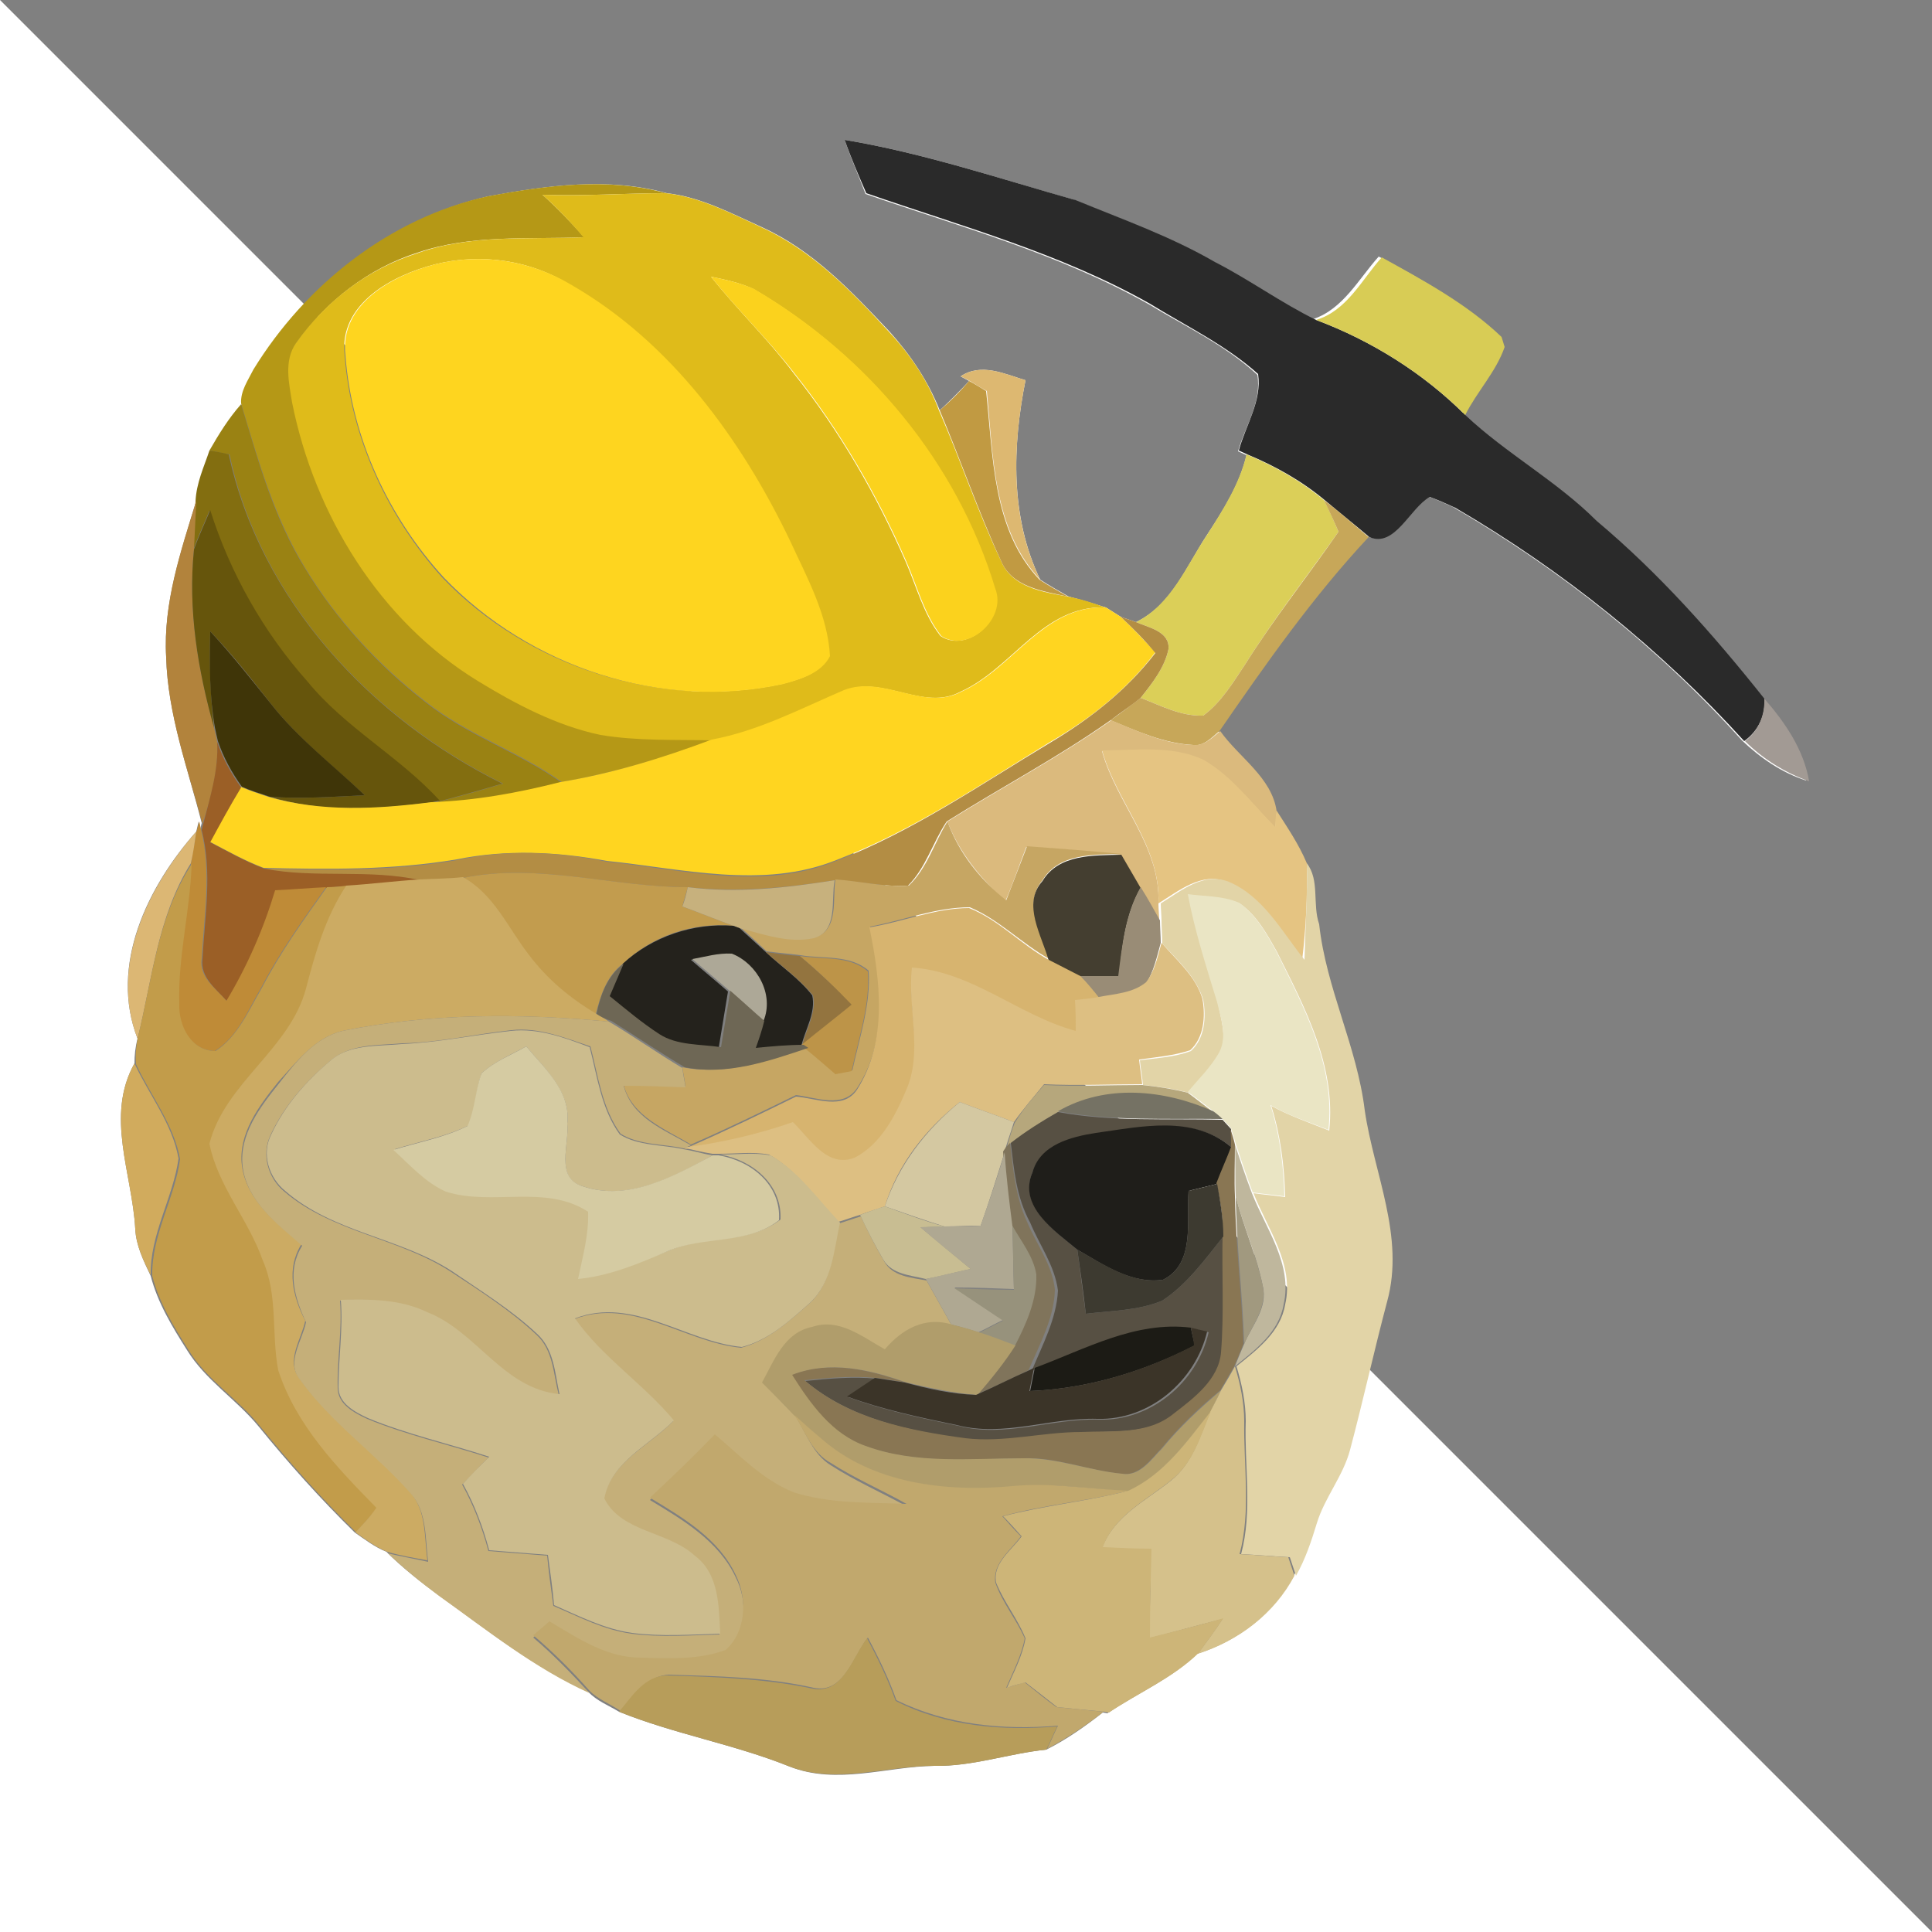 <?xml version="1.0" encoding="utf-8"?>
<!-- Generator: Adobe Illustrator 26.0.3, SVG Export Plug-In . SVG Version: 6.00 Build 0)  -->
<svg version="1.1" id="Layer_1" xmlns="http://www.w3.org/2000/svg" xmlns:xlink="http://www.w3.org/1999/xlink" x="0px" y="0px"
	 viewBox="0 0 250 250" style="enable-background:new 0 0 250 250;" xml:space="preserve">
<rect x="0" y="0" width="250" height="250" fill="#808080" stroke="none"/>
<style type="text/css">
	.st0{fill:#FFFFFF;}
	.st1{fill:#2A2A2A;}
	.st2{fill:#B59816;}
	.st3{fill:#DFBB1A;}
	.st4{fill:#FED51F;}
	.st5{fill:#D8CC55;}
	.st6{fill:#FBD21D;}
	.st7{fill:#DDB871;}
	.st8{fill:#C19A42;}
	.st9{fill:#9A8213;}
	.st10{fill:#836E10;}
	.st11{fill:#DBCF58;}
	.st12{fill:#B2833C;}
	.st13{fill:#C7A759;}
	.st14{fill:#66550C;}
	.st15{fill:#FFD520;}
	.st16{fill:#B38D44;}
	.st17{fill:#3F3508;}
	.st18{fill:#A29A94;}
	.st19{fill:#DBBA7D;}
	.st20{fill:#9B5F26;}
	.st21{fill:#E5C482;}
	.st22{fill:#C6A663;}
	.st23{fill:#BF8B37;}
	.st24{fill:#DCB774;}
	.st25{fill:#443E30;}
	.st26{fill:#C29C4A;}
	.st27{fill:#C29C4E;}
	.st28{fill:#E2D4A7;}
	.st29{fill:#CCAB63;}
	.st30{fill:#C7B17D;}
	.st31{fill:#998C76;}
	.st32{fill:#EAE5C4;}
	.st33{fill:#D7B46F;}
	.st34{fill:#24221C;}
	.st35{fill:#DDBF82;}
	.st36{fill:#ADA897;}
	.st37{fill:#93743F;}
	.st38{fill:#BD9448;}
	.st39{fill:#6E6755;}
	.st40{fill:#C5AF79;}
	.st41{fill:#CCBC8D;}
	.st42{fill:#D5CBA2;}
	.st43{fill:#D1AB5D;}
	.st44{fill:#B6A77C;}
	.st45{fill:#757264;}
	.st46{fill:#D4C8A1;}
	.st47{fill:#575043;}
	.st48{fill:#1F1E1A;}
	.st49{fill:#897653;}
	.st50{fill:#80745B;}
	.st51{fill:#BFB79D;}
	.st52{fill:#AFA892;}
	.st53{fill:#3D3A30;}
	.st54{fill:#A1997F;}
	.st55{fill:#C8BD92;}
	.st56{fill:#97927C;}
	.st57{fill:#B09D6B;}
	.st58{fill:#1C1B15;}
	.st59{fill:#3B3428;}
	.st60{fill:#D5C18B;}
	.st61{fill:#C1A86D;}
	.st62{fill:#CDB578;}
	.st63{fill:#B79D5A;}
</style>
<g id="_x23_ffffffff">
	<path class="st0" d="M250,250H0V0 M0,0h250 M109.3,18.1c0.8,2.4,1.8,4.6,2.7,7c12.4,4.3,25.2,7.8,36.7,14.3c4.8,2.9,9.9,5.3,14,9.1
		c0.6,3.5-1.6,6.7-2.5,9.9l1.1,0.5c-0.9,3.8-3,7.1-5.1,10.3c-2.7,4.1-4.6,9.1-9.2,11.3c-0.5-0.2-1.5-0.5-2-0.7
		c-0.5-0.3-1.4-0.9-1.9-1.2c-1.6-0.5-3.2-1-4.8-1.4c-1.2-0.7-2.5-1.4-3.7-2.2c-3.9-8.1-3.6-17.3-1.9-25.8c-2.7-0.8-5.7-2.3-8.4-0.5
		l1.1,0.6c-1.2,1.3-2.5,2.6-3.8,3.8c-1.5-3.8-3.8-7.2-6.5-10.2c-4.9-5.2-9.9-10.5-16.5-13.5c-4-1.8-7.9-3.9-12.3-4.4
		c-7.6-2.1-15.5-1-23.1,0.4c-12.7,2.9-23.6,11.5-30.3,22.5c-0.7,1.4-1.8,2.8-1.6,4.4c-1.6,1.9-2.9,3.9-4.1,6
		c-0.7,2.1-1.7,4.2-1.8,6.5c-2,6.6-4.3,13.3-3.9,20.2c0.2,7.4,2.8,14.4,4.6,21.5l-0.2,0.8l-0.2-1l-0.3,1.3
		c-6.3,7.1-11.3,17.3-7.6,26.8c-0.3,1.1-0.4,2.2-0.4,3.2c-3.8,6.8-0.3,14.2,0.1,21.4c0.1,2.2,1.1,4.2,2,6.1c0.9,3.5,2.8,6.6,4.7,9.6
		c2.4,3.9,6.3,6.3,9.2,9.8c3.9,4.8,8.1,9.5,12.5,13.8c1.3,0.9,2.6,1.9,4.1,2.5c2,2,4.3,3.8,6.6,5.5c6.3,4.5,12.4,9.4,19.5,12.6
		c1.1,1.2,2.7,1.8,4,2.6c7.2,2.9,14.9,4.2,22.1,7.1c6.1,2.4,12.5,0,18.7-0.1c4.9,0.1,9.6-1.6,14.5-2.1c2.6-1.3,5-3,7.3-4.8l0.6,0.1
		c3.8-2.6,8.2-4.4,11.6-7.7c5.3-1.7,9.8-5.1,12.5-10.1c1.2-2.1,2-4.5,2.7-6.8c1-3.4,3.5-6.1,4.3-9.5c1.8-6.3,3.1-12.8,4.8-19.2
		c2.3-8.4-1.7-16.5-2.9-24.7c-0.9-8.3-5-15.8-5.9-24.1c-0.9-2.6,0.1-5.6-1.6-7.9c-1-2.4-2.5-4.6-3.9-6.8c-0.6-4.4-4.9-6.9-7.3-10.4
		c6-8.7,12.1-17.3,19.3-25.1c3.4,1.4,5.2-3.7,7.8-5.2c1.1,0.4,2.2,0.9,3.3,1.4c13.9,8.1,26.6,18.2,37.4,30.2
		c2.4,2.3,5.2,4.2,8.3,5.2c-0.7-4.1-3.1-7.6-5.8-10.7c-6.5-8.3-13.6-16.2-21.7-23c-5.1-5.2-11.7-8.6-17-13.7c1.6-3,4-5.5,5.1-8.8
		c-0.1-0.3-0.3-1-0.4-1.3c-4.5-4.3-10-7.4-15.5-10.3c-2.6,2.9-4.6,6.8-8.5,8.1c-4.5-2.2-8.6-5.3-13.1-7.5c-5.7-3.3-11.9-5.5-18-8
		C129.3,23.1,119.5,19.8,109.3,18.1z"/>
</g>
<g id="_x23_2a2a2aff">
	<path class="st1" d="M109.3,18.1c10.2,1.7,20,5,29.9,7.8c6.1,2.5,12.3,4.7,18,8c4.5,2.3,8.6,5.3,13.1,7.5
		c7.2,2.7,13.9,6.9,19.3,12.3c5.3,5,11.8,8.5,17,13.7c8.1,6.8,15.1,14.7,21.7,23c0.2,2.2-0.8,4.2-2.6,5.5
		c-10.8-11.9-23.5-22.1-37.4-30.2c-1.1-0.5-2.2-1-3.3-1.4c-2.6,1.5-4.5,6.6-7.8,5.2c-1.9-1.6-3.9-3.2-5.8-4.8c-3-2.5-6.4-4.4-10-5.9
		l-1.1-0.5c0.9-3.3,3-6.4,2.5-9.9c-4.1-3.7-9.3-6.2-14-9.1c-11.5-6.5-24.3-10-36.7-14.3C111.1,22.7,110.1,20.4,109.3,18.1z"/>
</g>
<g id="_x23_b59816ff">
	<path class="st2" d="M63.1,25.4c7.6-1.4,15.5-2.5,23.1-0.4c-5.3,0-10.7,0.4-16,0.2c1.9,1.7,3.7,3.6,5.4,5.5
		C68.4,31,61,30.3,54,32.7c-6.3,2-11.8,6.3-15.6,11.6c-1.6,2.3-1,5.2-0.5,7.7c2.9,14.5,11.3,28.2,24,36c5,3,10.2,5.8,15.9,7
		c4.8,0.7,9.7,0.6,14.5,0.7c-6.3,2.4-12.9,4.3-19.6,5.5c-5.6-4-12.2-6.1-17.6-10.4c-6.2-4.8-11.6-10.7-15.6-17.3
		c-4-6.5-6.1-14-8.3-21.3c-0.1-1.6,0.9-3,1.6-4.4C39.5,36.9,50.4,28.2,63.1,25.4z"/>
</g>
<g id="_x23_dfbb1aff">
	<path class="st3" d="M70.2,25.2c5.3,0.2,10.7-0.2,16-0.2c4.4,0.5,8.4,2.6,12.3,4.4c6.6,3,11.7,8.3,16.5,13.5
		c2.8,3,5.1,6.4,6.5,10.2c2.8,6.4,5,13.1,8,19.4c1.4,3.5,5.4,4.1,8.7,4.7c1.6,0.3,3.2,0.8,4.8,1.4c-8.1-0.3-12,7.9-18.7,10.9
		c-4.8,2.6-10.1-2.2-15-0.1c-5.6,2.4-11.1,5.2-17.1,6.4c-4.8-0.1-9.7,0.1-14.5-0.7c-5.7-1.2-11-4-15.9-7c-12.7-7.8-21.1-21.5-24-36
		c-0.4-2.5-1.1-5.4,0.5-7.7c3.8-5.4,9.3-9.6,15.6-11.6c6.9-2.5,14.4-1.8,21.6-2.1C73.9,28.8,72.1,26.9,70.2,25.2 M56.3,34.2
		c-5.5,1.4-12.5,5.1-11.7,11.8c0.8,10.6,5.5,20.8,12.6,28.7c11.1,11.6,28.2,17.2,44,13.8c2.2-0.6,4.9-1.3,6-3.6
		c-0.3-5.4-2.9-10.2-5.2-15c-6.3-13.2-15.3-25.6-28.2-33C68.8,33.7,62.3,32.7,56.3,34.2 M92,35.8c3.4,4.3,7.4,8.1,10.7,12.5
		c5.9,7.4,10.7,15.7,14.5,24.4c1.4,3.2,2.3,6.8,4.5,9.6c3.5,2.3,8.5-2.3,7-6.1c-4.9-16.3-16.5-30.2-31.2-38.8
		C95.8,36.6,93.9,36.2,92,35.8z"/>
</g>
<g id="_x23_fed51fff">
	<path class="st4" d="M56.3,34.2c6-1.5,12.4-0.5,17.7,2.7c12.8,7.4,21.9,19.9,28.2,33c2.2,4.8,4.9,9.6,5.2,15c-1.1,2.2-3.8,3-6,3.6
		c-15.8,3.5-32.9-2.2-44-13.8C50.2,66.8,45.5,56.6,44.7,46C43.9,39.3,50.9,35.6,56.3,34.2z"/>
</g>
<g id="_x23_d8cc55ff">
	<path class="st5" d="M170.3,41.4c4-1.2,5.9-5.2,8.5-8.1c5.4,3,11,6,15.5,10.3c0.1,0.3,0.3,1,0.4,1.3c-1.1,3.2-3.6,5.8-5.1,8.8
		C184.2,48.3,177.5,44.1,170.3,41.4z"/>
</g>
<g id="_x23_fbd21dff">
	<path class="st6" d="M92,35.8c1.9,0.4,3.8,0.8,5.6,1.6c14.7,8.6,26.3,22.5,31.2,38.8c1.5,3.8-3.5,8.4-7,6.1
		c-2.2-2.8-3.1-6.4-4.5-9.6c-3.8-8.7-8.6-17-14.5-24.4C99.4,43.9,95.4,40.1,92,35.8z"/>
</g>
<g id="_x23_ddb871ff">
	<path class="st7" d="M124.3,48.7c2.7-1.8,5.7-0.3,8.4,0.5c-1.7,8.6-2,17.8,1.9,25.8c-6.1-6.4-6.1-16.1-6.9-24.4
		c-0.6-0.3-1.7-1-2.2-1.3L124.3,48.7z"/>
</g>
<g id="_x23_c19a42ff">
	<path class="st8" d="M121.6,53.1c1.4-1.2,2.6-2.4,3.8-3.8c0.6,0.3,1.7,1,2.2,1.3c0.9,8.3,0.8,18,6.9,24.4c1.2,0.8,2.5,1.5,3.7,2.2
		c-3.2-0.7-7.3-1.2-8.7-4.7C126.6,66.2,124.3,59.5,121.6,53.1z"/>
</g>
<g id="_x23_9a8213ff">
	<path class="st9" d="M27.1,58.3c1.2-2.1,2.5-4.2,4.1-6c2.2,7.3,4.2,14.7,8.3,21.3c4.1,6.7,9.4,12.5,15.6,17.3
		c5.4,4.3,12,6.4,17.6,10.4c-5.5,1.4-11.1,2.3-16.7,2.6l0.9-0.2c2.8-0.7,5.5-1.5,8.2-2.3c-17-8.4-31.4-23.7-35.4-42.6
		C29,58.7,27.8,58.4,27.1,58.3z"/>
</g>
<g id="_x23_836e10ff">
	<path class="st10" d="M27.1,58.3c0.6,0.1,1.9,0.3,2.5,0.5c4.1,18.9,18.4,34.2,35.4,42.6c-2.7,0.8-5.5,1.6-8.2,2.3
		c-5.2-5.7-12.2-9.4-17.1-15.4c-5.7-6.4-10-14-12.6-22.2c-0.7,1.7-1.5,3.4-2.1,5.1c0.1-2.1,0.1-4.2,0.3-6.3
		C25.4,62.5,26.4,60.4,27.1,58.3z"/>
</g>
<g id="_x23_dbcf58ff">
	<path class="st11" d="M161.3,58.8c3.6,1.5,7,3.4,10,5.9c0.7,1.3,1.3,2.7,1.9,4.1c-4,5.7-8.4,11.3-12.1,17.2
		c-1.6,2.4-3.1,4.9-5.4,6.6c-2.9,0.1-5.5-1.3-8.1-2.3c1.5-1.9,3.1-3.9,3.6-6.3c0.2-2.3-2.6-2.8-4.2-3.5c4.6-2.3,6.5-7.3,9.2-11.3
		C158.3,65.9,160.4,62.6,161.3,58.8z"/>
</g>
<g id="_x23_b2833cff">
	<path class="st12" d="M21.5,85c-0.4-7,1.9-13.7,3.9-20.2c-0.1,2.1-0.2,4.2-0.3,6.3c-0.8,7.8,0.5,15.6,2.6,23.1
		c0.1,0.4,0.3,1.3,0.4,1.8c0.2,3.6-0.8,7.2-1.9,10.6C24.3,99.5,21.7,92.5,21.5,85z"/>
</g>
<g id="_x23_c7a759ff">
	<path class="st13" d="M171.3,64.7c2,1.5,3.9,3.2,5.8,4.8c-7.2,7.7-13.3,16.4-19.3,25.1c-1,0.8-2,2-3.4,1.8
		c-3.8-0.2-7.3-1.8-10.7-3.2c1.3-0.9,2.6-1.9,3.9-2.9c2.6,1,5.2,2.4,8.1,2.3c2.3-1.7,3.8-4.2,5.4-6.6c3.7-5.9,8.1-11.4,12.1-17.2
		C172.6,67.4,172,66.1,171.3,64.7z"/>
</g>
<g id="_x23_66550cff">
	<path class="st14" d="M25.1,71.1c0.6-1.7,1.4-3.4,2.1-5.1c2.6,8.2,6.9,15.8,12.6,22.2c4.9,6,11.9,9.7,17.1,15.4l-0.9,0.2
		c-7,0.9-14.3,1.4-21.1-0.7c4.1,0.3,8.2,0,12.3-0.2C43,99,38.5,95.5,35,91c-2.5-3.2-5-6.4-7.8-9.3c-0.1,4.2,0,8.4,0.5,12.5
		C25.6,86.7,24.3,78.9,25.1,71.1z"/>
</g>
<g id="_x23_ffd520ff">
	<path class="st15" d="M124.4,89.5c6.7-3,10.6-11.2,18.7-10.9c0.5,0.3,1.4,0.9,1.9,1.2c1.6,1.5,3,3,4.5,4.6
		c-3.6,4.8-8.4,8.6-13.6,11.6c-9,5.5-17.8,11.5-27.7,15.3c-9.5,3.8-19.9,1.1-29.7,0.1c-6.4-1.2-13-1.5-19.4-0.2
		c-8.3,1.4-16.7,1.3-25,1.1c-2.4-0.9-4.7-2.2-7-3.4c1.3-2.4,2.6-4.8,4-7.1c1.2,0.5,2.4,0.9,3.6,1.3c6.9,2,14.1,1.6,21.1,0.7
		c5.7-0.2,11.2-1.2,16.7-2.6c6.7-1.1,13.2-3.1,19.6-5.5c6-1.1,11.5-4,17.1-6.4C114.3,87.3,119.6,92.1,124.4,89.5z"/>
</g>
<g id="_x23_b38d44ff">
	<path class="st16" d="M145,79.8c0.5,0.2,1.5,0.5,2,0.7c1.6,0.7,4.4,1.2,4.2,3.5c-0.5,2.4-2.1,4.4-3.6,6.3c-1.2,1-2.6,1.9-3.9,2.9
		c-6.8,4.8-14.2,8.7-21.2,13.1c-1.8,2.7-2.7,6-5,8.3c-3.2,0.2-6.3-0.6-9.5-0.7c-6.3,1-12.7,1.6-19,0.9c-9.8,0-19.4-3.2-29.1-1.2
		c-1.9,0.1-3.7,0.2-5.6,0.3c-6.7-1.4-13.6-0.1-20.2-1.5c8.3,0.2,16.8,0.3,25-1.1c6.4-1.4,13-1.1,19.4,0.2c9.8,1,20.2,3.8,29.7-0.1
		c9.9-3.8,18.7-9.9,27.7-15.3c5.2-3.1,9.9-6.8,13.6-11.6C148.1,82.8,146.6,81.3,145,79.8z"/>
</g>
<g id="_x23_3f3508ff">
	<path class="st17" d="M27.2,81.7c2.8,3,5.3,6.2,7.8,9.3c3.5,4.5,8.1,8,12.2,11.9c-4.1,0.2-8.2,0.5-12.3,0.2
		c-1.2-0.4-2.5-0.8-3.6-1.3c-1.3-1.8-2.4-3.8-3.1-5.9c-0.1-0.4-0.3-1.3-0.4-1.8C27.1,90.1,27.1,85.9,27.2,81.7z"/>
</g>
<g id="_x23_a29a94ff">
	<path class="st18" d="M228.3,90.4c2.7,3.1,5.1,6.6,5.8,10.7c-3.1-1.1-6-2.9-8.3-5.2C227.5,94.6,228.4,92.6,228.3,90.4z"/>
</g>
<g id="_x23_dbba7dff">
	<path class="st19" d="M122.6,106.3c7-4.4,14.4-8.3,21.2-13.1c3.4,1.4,6.9,3.1,10.7,3.2c1.4,0.1,2.4-1,3.4-1.8
		c2.4,3.4,6.7,6,7.3,10.4c0,0.5-0.1,1.6-0.2,2.1c-3-3-5.6-6.6-9.3-8.7c-4.1-1.9-8.8-1.2-13.1-1.2c1.9,6.8,7.6,12.3,7.3,19.7
		c0,0.6,0.1,1.7,0.1,2.3c-0.8-1.4-1.7-2.9-2.5-4.3c-0.9-1.4-1.7-2.8-2.5-4.3c-4.1-0.4-8.1-0.8-12.2-1c-0.9,2.3-1.7,4.7-2.7,7
		C126.9,113.7,124.1,110.3,122.6,106.3z"/>
</g>
<g id="_x23_9b5f26ff">
	<path class="st20" d="M28.1,96c0.7,2.1,1.8,4.1,3.1,5.9c-1.4,2.3-2.7,4.7-4,7.1c2.3,1.2,4.6,2.5,7,3.4c6.6,1.3,13.5,0,20.2,1.5
		c-3.2,0.2-6.3,0.6-9.5,0.8c-0.6,0-1.9,0.1-2.6,0.2c-2.2,0.2-4.4,0.3-6.6,0.4c-1.5,5-3.6,9.8-6.3,14.3c-1.4-1.6-3.5-3.1-3.2-5.5
		c0.3-5.6,1.3-11.2-0.1-16.7l0.2-0.8C27.2,103.1,28.3,99.6,28.1,96z"/>
</g>
<g id="_x23_e5c482ff">
	<path class="st21" d="M142.6,97.1c4.4,0,9-0.7,13.1,1.2c3.7,2.1,6.3,5.7,9.3,8.7c0-0.5,0.1-1.6,0.2-2.1c1.4,2.2,2.9,4.4,3.9,6.8
		c0.1,4.2-0.1,8.3-0.6,12.5c-2.9-3.7-5.3-8.3-9.8-10.1c-3.2-1.3-6.2,1.2-8.8,2.8C150.2,109.4,144.5,103.9,142.6,97.1z"/>
</g>
<g id="_x23_c6a663ff">
	<path class="st22" d="M117.6,114.6c2.4-2.3,3.3-5.6,5-8.3c1.5,4.1,4.2,7.5,7.6,10.2c0.9-2.3,1.8-4.7,2.7-7c4.1,0.3,8.1,0.6,12.2,1
		c-3.6,0.1-8.1-0.1-10.2,3.4c-2.6,3.1-0.1,7,0.9,10.2c-3.6-2-6.5-5.1-10.3-6.7c-4.4,0-8.6,1.7-12.9,2.5c1.4,6.8,2.4,14.7-1.7,20.9
		c-1.8,2.7-5.3,1.2-7.9,0.9c-4.5,2.2-9,4.4-13.6,6.4c-3.3-2-7.6-3.6-8.7-7.7c2.7,0,5.3,0.1,8,0.2c-0.1-0.9-0.3-1.7-0.4-2.5
		c5.5,1.1,10.9-0.8,16-2.5c1.3,1.1,2.6,2.2,3.9,3.3c0.5-0.1,1.6-0.3,2.1-0.4c0.9-4.2,2.4-8.5,2.1-12.9c-2.4-2.1-5.9-1.5-8.8-2
		c-1.5-0.2-2.9-0.3-4.4-0.5c-1.1-1-2.2-2.1-3.4-3.1c3.1,0.9,6.4,2,9.6,1.3c3.2-0.9,2.3-5,2.7-7.5C111.2,114,114.4,114.8,117.6,114.6
		z"/>
</g>
<g id="_x23_bf8b37ff">
	<path class="st23" d="M25.8,106.3l0.2,1c1.4,5.5,0.4,11.1,0.1,16.7c-0.4,2.4,1.8,3.9,3.2,5.5c2.7-4.5,4.8-9.3,6.3-14.3
		c2.2-0.1,4.4-0.3,6.6-0.4c-3,4.2-6,8.4-8.4,13c-1.7,2.9-3,6.3-6,8.2c-3.2-0.1-4.8-3.3-4.7-6.1c-0.1-6.1,1.4-12.1,1.6-18.1
		c0.2-1.4,0.5-2.8,0.7-4.1L25.8,106.3z"/>
</g>
<g id="_x23_dcb774ff">
	<path class="st24" d="M17.8,134.4c-3.7-9.5,1.4-19.7,7.6-26.8c-0.2,1.4-0.4,2.8-0.7,4.1C20.4,118.6,19.7,126.7,17.8,134.4z"/>
</g>
<g id="_x23_443e30ff">
	<path class="st25" d="M134.9,114c2.1-3.5,6.6-3.3,10.2-3.4c0.8,1.4,1.7,2.9,2.5,4.3c-2,3.5-2.4,7.6-2.8,11.5c-1.7,0-3.3,0.1-5,0
		c-1.4-0.7-2.8-1.4-4.1-2.1C134.8,121,132.2,117,134.9,114z"/>
</g>
<g id="_x23_c29c4aff">
	<path class="st26" d="M17.8,134.4c1.9-7.7,2.6-15.8,7-22.6c-0.2,6.1-1.8,12.1-1.6,18.1c-0.1,2.8,1.5,6.1,4.7,6.1
		c2.9-1.9,4.3-5.3,6-8.2c2.4-4.6,5.4-8.8,8.4-13c0.7,0,1.9-0.1,2.6-0.2c-2.7,4-4,8.7-5.2,13.3c-2.1,7.9-10.6,12.2-12.5,20.1
		c1.1,5.5,5.1,9.8,6.9,15.1c2,4.5,1.1,9.5,2,14.2c2.3,7.1,7.6,12.6,12.7,17.8c-0.8,1.1-1.8,2.1-2.7,3.2c-4.5-4.4-8.6-9-12.5-13.8
		c-2.8-3.5-6.8-5.9-9.2-9.8c-1.9-3-3.8-6.1-4.7-9.6c-0.1-5.3,2.9-10,3.6-15.1c-0.8-4.5-3.8-8.2-5.7-12.3
		C17.5,136.6,17.6,135.5,17.8,134.4z"/>
</g>
<g id="_x23_c29c4eff">
	<path class="st27" d="M59.9,113.6c9.7-2,19.4,1.2,29.1,1.2c-0.2,0.8-0.5,1.7-0.7,2.5c2.2,0.8,4.4,1.7,6.6,2.5
		c-5.2-0.5-10.5,1.3-14.3,4.9c-2.1,1.6-2.9,4.1-3.5,6.5c-3.4-2-6.4-4.5-8.8-7.7C65.7,120.1,63.9,115.8,59.9,113.6z"/>
</g>
<g id="_x23_e2d4a7ff">
	<path class="st28" d="M169.1,111.7c1.7,2.2,0.7,5.3,1.6,7.9c0.9,8.3,4.9,15.8,5.9,24.1c1.2,8.2,5.2,16.3,2.9,24.7
		c-1.7,6.4-3.1,12.8-4.8,19.2c-0.9,3.4-3.3,6.2-4.3,9.5c-0.7,2.3-1.5,4.7-2.7,6.8c-0.2-0.6-0.6-1.8-0.8-2.4
		c-2.1-0.1-4.2-0.3-6.3-0.4c1.5-5.6,0.4-11.5,0.6-17.2c0-2.4-0.5-4.8-1.2-7.1c2.6-2.1,5.7-4.4,6.3-8c1.2-5.2-2.3-9.8-4.1-14.4
		c1.4,0.2,2.8,0.3,4.1,0.5c-0.1-4-0.6-8-1.8-11.8c2.4,1.3,5,2.2,7.5,3.2c0.9-8.4-3.2-16-6.8-23.2c-1.3-2.3-2.6-4.7-4.8-6.2
		c-2.1-0.9-4.4-0.8-6.6-1.1c0.9,4.8,2.5,9.4,3.8,14c0.4,2.1,1.2,4.4,0.3,6.4c-1.1,1.9-2.6,3.5-4.1,5.2c-1.9-0.5-3.9-0.8-5.9-1
		c-0.1-1.1-0.3-2.1-0.4-3.2c2.2-0.3,4.5-0.4,6.6-1.2c1.8-1.6,2-4.4,1.6-6.6c-0.9-3-3.3-5.1-5.3-7.3c0-0.7-0.1-2.2-0.1-2.9
		c0-0.6-0.1-1.7-0.1-2.3c2.6-1.6,5.5-4.1,8.8-2.8c4.5,1.9,6.9,6.5,9.8,10.1C168.9,120.1,169.2,115.9,169.1,111.7z"/>
</g>
<g id="_x23_ccab63ff">
	<path class="st29" d="M44.8,114.6c3.2-0.2,6.3-0.6,9.5-0.8c1.9-0.1,3.7-0.1,5.6-0.3c4,2.2,5.8,6.5,8.5,10c2.4,3.2,5.4,5.7,8.8,7.7
		c0.4,0.2,1.2,0.7,1.6,1c-11.5-1.1-23.1-1.1-34.5,1.2c-3.6,0.9-5.9,4-8.3,6.6c-2.5,3.1-5.2,6.7-4.7,10.8c0.6,4.5,4.4,7.4,7.7,10.2
		c-2,3.2-1.1,6.8,0.5,9.9c-0.5,2.4-2.5,5.1-0.8,7.4c4,5.6,9.8,9.5,14.3,14.7c2.2,2.4,1.9,5.9,2.3,8.9c-1.7-0.3-3.5-0.6-5.2-1.1
		c-1.5-0.6-2.8-1.6-4.1-2.5c0.9-1,1.9-2,2.7-3.2c-5.1-5.2-10.4-10.7-12.7-17.8c-0.9-4.7,0-9.7-2-14.2c-1.8-5.2-5.8-9.6-6.9-15.1
		c2-7.9,10.4-12.2,12.5-20.1C40.8,123.3,42.1,118.7,44.8,114.6z"/>
</g>
<g id="_x23_c7b17dff">
	<path class="st30" d="M89,114.8c6.4,0.8,12.7,0.1,19-0.9c-0.5,2.5,0.5,6.6-2.7,7.5c-3.2,0.7-6.5-0.5-9.6-1.3l-0.8-0.3
		c-2.2-0.8-4.4-1.7-6.6-2.5C88.6,116.5,88.8,115.7,89,114.8z"/>
</g>
<g id="_x23_998c76ff">
	<path class="st31" d="M147.6,114.8c0.9,1.4,1.7,2.9,2.5,4.3c0,0.7,0.1,2.2,0.1,2.9c-0.5,1.8-0.9,3.7-1.9,5.3
		c-1.7,1.4-4,1.5-6.1,1.9c-0.8-1-1.6-2-2.5-2.9c1.6,0,3.3,0,5,0C145.2,122.4,145.6,118.3,147.6,114.8z"/>
</g>
<g id="_x23_eae5c4ff">
	<path class="st32" d="M153.7,115.7c2.2,0.3,4.5,0.2,6.6,1.1c2.2,1.5,3.5,3.9,4.8,6.2c3.6,7.3,7.7,14.8,6.8,23.2
		c-2.5-1-5.1-1.8-7.5-3.2c1.2,3.8,1.7,7.8,1.8,11.8c-1.4-0.2-2.8-0.3-4.1-0.5c-0.8-2.1-1.5-4.2-2.2-6.3c-0.1-0.5-0.5-1.5-0.6-2
		c-0.3-0.3-0.8-0.9-1.1-1.2c-0.3-0.2-0.9-0.7-1.2-1c-1.1-0.9-2.2-1.7-3.3-2.5c1.4-1.7,3-3.2,4.1-5.2c1-2,0.2-4.3-0.3-6.4
		C156.1,125.1,154.6,120.5,153.7,115.7z"/>
</g>
<g id="_x23_d7b46fff">
	<path class="st33" d="M112.5,120c4.3-0.7,8.5-2.5,12.9-2.5c3.8,1.5,6.7,4.7,10.3,6.7c1.4,0.7,2.7,1.4,4.1,2.1
		c0.9,0.9,1.7,1.9,2.5,2.9c-1,0.1-2,0.3-3.1,0.4c0.1,1.3,0.2,2.6,0.1,4c-7.4-2-13.4-7.7-21.2-8.2c-0.7,5.3,1.5,10.9-0.8,16
		c-1.4,3.3-3.3,6.9-6.6,8.6c-3.6,1.4-5.8-2.5-8-4.6c-4.6,1.6-9.4,2.7-14.2,3.3l0.9-0.4c4.6-2,9.1-4.2,13.6-6.4
		c2.6,0.2,6.1,1.8,7.9-0.9C114.9,134.7,113.9,126.8,112.5,120z"/>
</g>
<g id="_x23_24221cff">
	<path class="st34" d="M80.6,124.7c3.8-3.5,9.1-5.3,14.3-4.9l0.8,0.3c1.1,1,2.3,2.1,3.4,3.1c2,1.9,4.3,3.4,6,5.6
		c0.5,2.2-0.9,4.4-1.4,6.5c-2.1,0-4.1,0.2-6.2,0.4c0.4-1.2,0.8-2.3,1.1-3.5c1.5-3.4-0.8-7.4-4.1-8.7c-1.7,0-3.4,0.4-5.1,0.7
		c1.6,1.4,3.2,2.7,4.8,4.1c-0.4,2.4-0.8,4.9-1.2,7.3c-2.7-0.4-5.6-0.2-8-1.7c-2.2-1.4-4.3-3.2-6.4-4.9
		C79.4,127.5,80,126.1,80.6,124.7z"/>
</g>
<g id="_x23_ddbf82ff">
	<path class="st35" d="M150.3,122c2,2.3,4.5,4.4,5.3,7.3c0.4,2.2,0.2,5-1.6,6.6c-2.1,0.7-4.4,0.9-6.6,1.2c0.1,1.1,0.3,2.1,0.4,3.2
		c-4.2,0-8.5,0.2-12.7,0c-1.3,1.6-2.7,3.2-3.9,4.9c-2.3-0.9-4.7-1.7-7-2.6c-4.4,3.5-8,8-9.7,13.5c-1.1,0.4-2.2,0.7-3.2,1.1
		c-0.7,0.2-2.1,0.7-2.8,0.9c-2.9-3-5.3-6.6-9-8.7c-2.1-0.4-4.3-0.1-6.5-0.1h-0.8c-1.3-0.2-2.5-0.5-3.8-0.8c4.8-0.6,9.6-1.7,14.2-3.3
		c2.2,2.1,4.4,6,8,4.6c3.3-1.7,5.2-5.3,6.6-8.6c2.3-5.1,0.2-10.6,0.8-16c7.8,0.5,13.8,6.2,21.2,8.2c0-1.3,0-2.7-0.1-4
		c1-0.1,2.1-0.2,3.1-0.4c2.1-0.4,4.4-0.5,6.1-1.9C149.4,125.7,149.8,123.8,150.3,122z"/>
</g>
<g id="_x23_ada897ff">
	<path class="st36" d="M89.6,124.1c1.7-0.3,3.3-0.8,5.1-0.7c3.3,1.3,5.5,5.3,4.1,8.7c-1.5-1.3-2.9-2.6-4.4-3.9
		C92.8,126.8,91.2,125.5,89.6,124.1z"/>
</g>
<g id="_x23_93743fff">
	<path class="st37" d="M99.1,123.2c1.5,0.2,2.9,0.4,4.4,0.5c2.4,2,4.6,4.1,6.9,6.3c-2.2,1.8-4.4,3.5-6.6,5.3
		c0.5-2.1,1.9-4.3,1.4-6.5C103.4,126.6,101.1,125,99.1,123.2z"/>
</g>
<g id="_x23_bd9448ff">
	<path class="st38" d="M103.5,123.7c3,0.5,6.4-0.1,8.8,2c0.3,4.4-1.2,8.6-2.1,12.9c-0.5,0.1-1.6,0.3-2.1,0.4
		c-1.3-1.1-2.5-2.2-3.9-3.3l-0.6-0.4c2.2-1.8,4.4-3.5,6.6-5.3C108.1,127.8,105.9,125.7,103.5,123.7z"/>
</g>
<g id="_x23_6e6755ff">
	<path class="st39" d="M77.2,131.2c0.5-2.5,1.4-4.9,3.5-6.5c-0.6,1.4-1.2,2.8-1.8,4.2c2.1,1.7,4.1,3.4,6.4,4.9
		c2.3,1.5,5.3,1.3,8,1.7c0.4-2.4,0.8-4.9,1.2-7.3c1.5,1.3,2.9,2.6,4.4,3.9c-0.3,1.2-0.7,2.4-1.1,3.5c2-0.2,4.1-0.4,6.2-0.4l0.6,0.4
		c-5.1,1.7-10.5,3.6-16,2.5c-3.2-1.9-6.3-4-9.5-6C78.4,131.9,77.6,131.5,77.2,131.2z"/>
</g>
<g id="_x23_c5af79ff">
	<path class="st40" d="M44.3,133.4c11.4-2.3,23-2.3,34.5-1.2c3.2,1.9,6.3,4.1,9.5,6c0.1,0.9,0.3,1.7,0.4,2.5c-2.7-0.1-5.3-0.2-8-0.2
		c1.1,4.2,5.3,5.7,8.7,7.7l-0.9,0.4c-2.7-0.6-5.8-0.4-8.2-1.9c-2.4-3.3-2.9-7.5-3.9-11.3c-3.3-1.1-6.7-2.5-10.2-2.1
		c-4.7,0.5-9.3,1.6-14.1,1.7c-3.2,0.3-6.9,0-9.5,2.4c-3.1,2.6-5.9,5.8-7.6,9.5c-1.2,2.5-0.3,5.6,1.8,7.3c6.2,5.3,14.9,6,21.6,10.4
		c3.8,2.5,7.7,5,11,8.1c2.2,2,2.2,5.1,2.9,7.8c-7.3-0.8-10.7-8.1-17.1-10.6c-3.5-1.7-7.5-1.6-11.2-1.6c0.3,3.8-0.4,7.6-0.3,11.3
		c0,2.1,2.1,3.2,3.8,4c5.1,2.1,10.5,3.3,15.7,5c-1.1,1.1-2.2,2.3-3.4,3.5c1.5,2.7,2.6,5.6,3.4,8.6c2.5,0.2,5.1,0.4,7.6,0.6
		c0.2,2.1,0.5,4.3,0.8,6.5c3.3,1.4,6.5,3.1,10.1,3.6c3.8,0.5,7.6,0.2,11.4,0.1c-0.2-3.5-0.2-7.8-3.3-10.1c-3.4-3.2-9.4-3-11.7-7.4
		c0.9-4.8,5.9-6.9,9-10.1c-3.9-4.7-9.3-8.2-12.8-13.2c7.5-2.9,14.3,3,21.6,3.7c3.4-0.9,6.2-3.4,8.8-5.7c2.9-2.6,3.1-6.8,3.9-10.4
		c0.7-0.2,2.1-0.7,2.8-0.9c0.9,2,1.9,3.9,3,5.8c1.1,2,3.5,2.1,5.5,2.5c1.1,2,2.2,3.9,3.3,5.9c-3.5-1.1-6.5,0.6-8.7,3.2
		c-2.8-1.6-5.9-4.1-9.4-2.9c-3.5,0.6-4.8,4.3-6.4,7c1.4,1.4,2.8,2.9,4.2,4.3c1.4,2.2,2.3,5,4.6,6.4c3.1,2,6.5,3.5,9.8,5.3
		c-4.9-0.2-9.9,0-14.6-1.5c-4-1.6-6.9-4.9-10.2-7.5c-2.7,2.8-5.5,5.6-8.4,8.2c4.3,2.6,8.9,5.3,11.1,10c1.6,3.1,1.4,7.3-1.3,9.7
		c-3.5,1.3-7.3,1.1-11,1c-4.4-0.1-8.2-2.6-11.8-4.7c-0.7,0.6-1.4,1.2-2.1,1.8c2.6,2.2,5,4.7,7.3,7.2c-7.1-3.2-13.2-8.1-19.5-12.6
		c-2.3-1.7-4.5-3.5-6.6-5.5c1.7,0.4,3.4,0.7,5.2,1.1c-0.4-3-0.1-6.5-2.3-8.9c-4.5-5.1-10.3-9.1-14.3-14.7c-1.8-2.2,0.3-5,0.8-7.4
		c-1.5-3.2-2.5-6.7-0.5-9.9c-3.2-2.8-7.1-5.7-7.7-10.2c-0.5-4.2,2.3-7.8,4.7-10.8C38.3,137.4,40.7,134.3,44.3,133.4z"/>
</g>
<g id="_x23_ccbc8dff">
	<path class="st41" d="M52,135.1c4.7-0.2,9.4-1.2,14.1-1.7c3.6-0.4,7,0.9,10.2,2.1c1,3.8,1.5,8,3.9,11.3c2.4,1.5,5.5,1.3,8.2,1.9
		c1.3,0.2,2.5,0.6,3.8,0.8c-5,2.8-10.9,6-16.8,4c-3.6-1-1.7-5.4-2-8.1c0.5-4.1-2.9-7.1-5.3-10c-2,1.1-4.2,2-5.8,3.5
		c-0.7,2.2-0.8,4.5-1.6,6.7c-3,1.5-6.4,2.1-9.6,3.1c2.1,2,4.1,4.2,6.8,5.4c5.9,1.9,12.9-1,18.4,2.6c0.1,2.9-0.7,5.8-1.3,8.7
		c4.1-0.5,7.8-2.1,11.6-3.6c4.6-2,10.3-0.8,14.4-4c0.2-4.6-3.7-7.7-7.8-8.4c2.1,0,4.3-0.3,6.5,0.1c3.7,2.1,6.1,5.7,9,8.7
		c-0.8,3.6-1,7.7-3.9,10.4c-2.6,2.3-5.3,4.8-8.8,5.7c-7.3-0.7-14.1-6.6-21.6-3.7c3.6,5.1,8.9,8.5,12.8,13.2c-3.1,3.2-8.1,5.3-9,10.1
		c2.2,4.4,8.2,4.2,11.7,7.4c3.2,2.4,3.1,6.6,3.3,10.1c-3.8,0.1-7.6,0.4-11.4-0.1c-3.6-0.5-6.9-2.2-10.1-3.6
		c-0.2-2.2-0.5-4.3-0.8-6.5c-2.6-0.2-5.1-0.4-7.6-0.6c-0.8-3-1.9-5.9-3.4-8.6c1.1-1.2,2.2-2.3,3.4-3.5c-5.2-1.7-10.6-2.9-15.7-5
		c-1.7-0.8-3.8-1.9-3.8-4c0-3.8,0.6-7.5,0.3-11.3c3.8-0.1,7.7-0.1,11.2,1.6c6.4,2.5,9.8,9.9,17.1,10.6c-0.6-2.7-0.7-5.8-2.9-7.8
		c-3.3-3.1-7.2-5.5-11-8.1c-6.8-4.4-15.4-5-21.6-10.4c-2.1-1.7-3.1-4.8-1.8-7.3c1.7-3.7,4.5-6.9,7.6-9.5
		C45.1,135.1,48.8,135.4,52,135.1z"/>
</g>
<g id="_x23_d5cba2ff">
	<path class="st42" d="M62.3,138.9c1.7-1.6,3.9-2.4,5.8-3.5c2.4,2.9,5.8,5.8,5.3,10c0.3,2.7-1.6,7,2,8.1c5.9,2,11.8-1.3,16.8-4h0.8
		c4.2,0.7,8.1,3.8,7.8,8.4c-4.1,3.2-9.8,2-14.4,4c-3.7,1.6-7.5,3.2-11.6,3.6c0.6-2.9,1.4-5.7,1.3-8.7c-5.5-3.6-12.4-0.7-18.4-2.6
		c-2.7-1.2-4.7-3.5-6.8-5.4c3.2-1,6.6-1.6,9.6-3.1C61.5,143.4,61.5,141.1,62.3,138.9z"/>
</g>
<g id="_x23_d1ab5dff">
	<path class="st43" d="M17.5,159c-0.4-7.1-3.9-14.6-0.1-21.4c1.9,4.1,4.9,7.8,5.7,12.3c-0.7,5.1-3.7,9.8-3.6,15.1
		C18.6,163.2,17.6,161.2,17.5,159z"/>
</g>
<g id="_x23_b6a77cff">
	<path class="st44" d="M135.1,140.4c4.2,0.2,8.5,0,12.7,0c2,0.2,3.9,0.5,5.9,1c1.1,0.8,2.2,1.7,3.3,2.5c-6.3-2.8-13.9-3.6-20.1,0
		c-2.1,1.2-4.2,2.6-6.1,4l-0.5,0.5c0.3-1.1,0.6-2.1,1-3.1C132.4,143.5,133.8,141.9,135.1,140.4z"/>
</g>
<g id="_x23_757264ff">
	<path class="st45" d="M136.9,143.8c6.2-3.6,13.8-2.8,20.1,0c0.3,0.2,0.9,0.7,1.2,1C151.1,144.7,143.9,145.1,136.9,143.8z"/>
</g>
<g id="_x23_d4c8a1ff">
	<path class="st46" d="M124.2,142.6c2.3,0.9,4.7,1.7,7,2.6c-0.3,1-0.7,2.1-1,3.1l-0.2,0.8c-1,3.2-2,6.4-3.1,9.5
		c-1.6,0-3.1,0.1-4.7,0.1c-2.6-0.8-5.1-1.7-7.7-2.6C116.3,150.7,119.8,146.2,124.2,142.6z"/>
</g>
<g id="_x23_575043ff">
	<path class="st47" d="M130.8,147.9c1.9-1.5,4-2.8,6.1-4c7,1.3,14.2,0.8,21.3,1c0.3,0.3,0.8,0.9,1.1,1.2c0,0.6,0.1,1.9,0.2,2.5
		c-4.9-4.3-11.7-2.7-17.6-1.9c-3.3,0.5-7.2,1.5-8.3,5c-1.8,4.4,2.9,7.6,5.8,10c0.4,2.8,0.7,5.5,1.1,8.3c3.3-0.4,6.8-0.4,9.9-1.7
		c3.2-2.1,5.5-5.3,7.9-8.3c-0.1,5,0.2,10.1-0.2,15.1c-0.3,3.6-3.5,5.9-6.1,7.9c-3.4,2.7-7.9,2.1-12,2.4c-5,0-10,1.4-15,0.8
		c-7.3-1-15-2.6-20.8-7.5c3-0.3,6.1-0.6,9.2-0.3c-1.2,0.8-2.4,1.6-3.6,2.4c4.6,1.7,9.4,2.7,14.2,3.7c6,1.6,12.1-1,18.2-0.8
		c6.7,0.2,12.7-4.8,14.2-11.3c-0.5-0.1-1.6-0.4-2.1-0.5c-7.2-0.9-13.7,2.8-20.2,5.2l-0.6,0.3c1.4-3.4,3.2-6.7,3.4-10.4
		c-0.4-3.2-2.4-5.9-3.6-8.8C131.5,154.9,131.2,151.3,130.8,147.9z"/>
</g>
<g id="_x23_1f1e1aff">
	<path class="st48" d="M141.8,146.6c5.8-0.8,12.6-2.4,17.6,1.9c-0.6,1.6-1.2,3.1-1.9,4.7c-1.2,0.3-2.5,0.6-3.7,0.9
		c-0.3,3.9,0.9,9.4-3.3,11.5c-4.1,0.6-7.8-2-11.1-3.9c-2.9-2.4-7.7-5.6-5.8-10C134.6,148.1,138.6,147.1,141.8,146.6z"/>
</g>
<g id="_x23_897653ff">
	<path class="st49" d="M159.2,146.1c0.2,0.5,0.5,1.5,0.6,2c0,2.2-0.1,4.5,0,6.7c0.1,6.4,0.9,12.7,1.1,19.1c-0.4,1-0.8,2-1.2,2.9
		c-0.6,1-1.2,2.1-1.8,3.1c-2.8,2.3-5.4,4.8-7.6,7.5c-1.4,1.4-2.9,3.7-5.2,3.3c-4.3-0.4-8.4-2.2-12.8-2c-6.8,0.1-13.9,0.8-20.4-1.6
		c-4.4-1.6-7.2-5.5-9.5-9.2c4.9-1.9,10-0.7,14.8,1c-1.3-0.2-2.6-0.5-3.9-0.6c-3.1-0.3-6.2,0-9.2,0.3c5.8,5,13.5,6.5,20.8,7.5
		c5,0.6,10-0.8,15-0.8c4.1-0.2,8.6,0.4,12-2.4c2.6-2,5.8-4.4,6.1-7.9c0.4-5,0.1-10,0.2-15.1c0.1-2.3-0.3-4.5-0.8-6.8
		c0.6-1.6,1.3-3.1,1.9-4.7C159.3,147.9,159.3,146.7,159.2,146.1z"/>
</g>
<g id="_x23_80745bff">
	<path class="st50" d="M130.2,148.4l0.5-0.5c0.4,3.4,0.7,7,2.2,10.2c1.2,2.9,3.3,5.6,3.6,8.8c-0.1,3.7-2,7.1-3.4,10.4
		c-2.3,1.1-4.5,2.2-6.9,3.2c1.7-2,3.4-4.1,4.9-6.4c1.5-2.9,2.8-6,2.8-9.3c-0.4-2.3-2-4.2-3.1-6.3c-0.4-3.2-0.8-6.4-1-9.5
		L130.2,148.4z"/>
</g>
<g id="_x23_bfb79dff">
	<path class="st51" d="M159.8,148.1c0.7,2.1,1.4,4.2,2.2,6.3c1.8,4.6,5.3,9.2,4.1,14.4c-0.6,3.6-3.7,5.9-6.3,8c0.4-1,0.8-2,1.2-2.9
		c1-2.4,3.1-4.7,2.4-7.5c-0.8-4-2.5-7.7-3.5-11.6C159.8,152.6,159.9,150.3,159.8,148.1z"/>
</g>
<g id="_x23_afa892ff">
	<path class="st52" d="M126.9,158.6c1.1-3.2,2.2-6.3,3.1-9.5c0.2,3.2,0.6,6.4,1,9.5c0.1,2.7,0.1,5.5,0.2,8.2
		c-2.6-0.1-5.1-0.2-7.7-0.2c2.1,1.4,4.2,2.9,6.3,4.2c-1.1,0.5-2.1,1.1-3.2,1.6c-1.2-0.4-2.3-0.7-3.5-1c-1.1-2-2.2-3.9-3.3-5.9
		c1.9-0.4,3.9-0.9,5.8-1.3c-2.2-1.8-4.3-3.5-6.5-5.4c0.8,0,2.3-0.1,3.1-0.1C123.8,158.7,125.3,158.7,126.9,158.6z"/>
</g>
<g id="_x23_3d3a30ff">
	<path class="st53" d="M153.8,154.1c1.2-0.3,2.5-0.6,3.7-0.9c0.4,2.2,0.8,4.5,0.8,6.8c-2.4,3-4.7,6.2-7.9,8.3
		c-3.1,1.3-6.6,1.3-9.9,1.7c-0.3-2.8-0.7-5.5-1.1-8.3c3.4,1.9,7.1,4.5,11.1,3.9C154.7,163.5,153.5,158,153.8,154.1z"/>
</g>
<g id="_x23_a1997fff">
	<path class="st54" d="M159.9,154.8c1,3.9,2.7,7.7,3.5,11.6c0.6,2.8-1.4,5.1-2.4,7.5C160.8,167.5,160,161.2,159.9,154.8z"/>
</g>
<g id="_x23_c8bd92ff">
	<path class="st55" d="M111.3,157.2c1.1-0.4,2.2-0.8,3.2-1.1c2.5,0.9,5.1,1.9,7.7,2.6c-0.8,0-2.3,0.1-3.1,0.1
		c2.1,1.8,4.3,3.6,6.5,5.4c-1.9,0.4-3.8,0.9-5.8,1.3c-2-0.5-4.4-0.6-5.5-2.5C113.2,161.1,112.2,159.2,111.3,157.2z"/>
</g>
<g id="_x23_97927cff">
	<path class="st56" d="M131,158.6c1.1,2,2.7,3.9,3.1,6.3c0.1,3.3-1.3,6.4-2.8,9.3c-1.6-0.6-3.1-1.2-4.7-1.7c1.1-0.5,2.1-1.1,3.2-1.6
		c-2.1-1.4-4.2-2.8-6.3-4.2c2.6,0.1,5.1,0.2,7.7,0.2C131.1,164.1,131.1,161.4,131,158.6z"/>
</g>
<g id="_x23_b09d6bff">
	<path class="st57" d="M105.1,171.7c3.5-1.2,6.5,1.3,9.4,2.9c2.2-2.6,5.2-4.3,8.7-3.2c1.2,0.3,2.3,0.6,3.5,1
		c1.6,0.5,3.1,1.1,4.7,1.7c-1.4,2.2-3.1,4.3-4.9,6.4c-3.1-0.2-6.2-0.9-9.2-1.6c-4.8-1.7-9.9-2.9-14.8-1c2.4,3.8,5.2,7.7,9.5,9.2
		c6.5,2.4,13.6,1.6,20.4,1.6c4.4-0.1,8.5,1.6,12.8,2c2.3,0.4,3.8-1.9,5.2-3.3c2.3-2.8,4.9-5.2,7.6-7.5c-0.4,0.9-0.9,1.8-1.3,2.8
		c-3.1,3.8-6.1,8.1-10.7,10.3c-5-0.3-10-1.2-15-0.6c-8.6,0.8-18.2-0.4-24.9-6.3c-1.1-0.9-2.2-1.9-3.3-2.9c-1.4-1.5-2.8-2.9-4.2-4.3
		C100.2,176,101.5,172.4,105.1,171.7z"/>
</g>
<g id="_x23_1c1b15ff">
	<path class="st58" d="M133.9,177c6.5-2.4,13-6.1,20.2-5.2c0.1,0.6,0.4,1.7,0.5,2.3c-6.6,3.4-13.9,5.6-21.3,5.9
		C133.5,179,133.7,178,133.9,177z"/>
</g>
<g id="_x23_3b3428ff">
	<path class="st59" d="M154.1,171.8c0.5,0.1,1.6,0.4,2.1,0.5c-1.5,6.4-7.5,11.5-14.2,11.3c-6.1-0.2-12.1,2.4-18.2,0.8
		c-4.8-1-9.6-2-14.2-3.7c1.2-0.8,2.4-1.6,3.6-2.4c1.3,0.2,2.6,0.4,3.9,0.6c3,0.8,6.1,1.5,9.2,1.6c2.3-1,4.6-2.2,6.9-3.2l0.6-0.3
		c-0.2,1-0.4,2-0.6,3c7.5-0.3,14.7-2.5,21.3-5.9C154.5,173.5,154.2,172.4,154.1,171.8z"/>
</g>
<g id="_x23_d5c18bff">
	<path class="st60" d="M158,179.9c0.6-1,1.2-2,1.8-3.1c0.7,2.3,1.2,4.7,1.2,7.1c-0.1,5.7,0.9,11.6-0.6,17.2c2.1,0.1,4.2,0.3,6.3,0.4
		c0.2,0.6,0.6,1.8,0.8,2.4c-2.6,4.9-7.2,8.4-12.5,10.1c1.1-1.5,2.2-3,3.2-4.5c-3.2,0.8-6.4,1.7-9.5,2.5c0.1-3.8,0.2-7.6,0.2-11.5
		c-2.1-0.1-4.2-0.1-6.3-0.2c1.6-4.2,5.7-6.1,8.9-8.7c2.8-2.2,3.8-5.8,5.1-8.9C157.1,181.7,157.6,180.8,158,179.9z"/>
</g>
<g id="_x23_c1a86dff">
	<path class="st61" d="M102.8,183.1c1.1,1,2.2,2,3.3,2.9c6.7,6,16.3,7.1,24.9,6.3c5-0.5,10,0.4,15,0.6c-5.4,1.4-10.9,1.8-16.3,3.3
		c0.8,0.9,1.6,1.8,2.4,2.6c-1.3,1.8-3.7,3.5-3.3,6c0.9,2.6,2.7,4.7,3.8,7.2c-0.4,2.2-1.5,4.3-2.4,6.4c0.8-0.2,1.6-0.5,2.4-0.7
		c1.4,1.1,2.7,2.2,4.1,3.2c2,0.2,4.1,0.4,6.1,0.6c-2.3,1.8-4.7,3.4-7.3,4.8c0.5-1,0.9-2,1.4-3c-7.1,0.6-14.4-0.1-20.9-3.3
		c-1-2.8-2.3-5.5-3.7-8.1c-1.9,2.4-3.1,7.3-7,6.5c-6.2-1.4-12.5-1.5-18.7-1.7c-2.9,0.1-4.6,2.8-6.3,4.7c-1.3-0.9-2.9-1.5-4-2.6
		c-2.3-2.6-4.7-5-7.3-7.2c0.7-0.6,1.4-1.2,2.1-1.8c3.7,2.2,7.4,4.7,11.8,4.7c3.7,0.1,7.5,0.3,11-1c2.7-2.4,2.8-6.7,1.3-9.7
		c-2.2-4.7-6.8-7.4-11.1-10c2.9-2.7,5.7-5.4,8.4-8.2c3.2,2.7,6.2,5.9,10.2,7.5c4.7,1.5,9.7,1.3,14.6,1.5c-3.2-1.8-6.7-3.3-9.8-5.3
		C105.1,188,104.2,185.3,102.8,183.1z"/>
</g>
<g id="_x23_cdb578ff">
	<path class="st62" d="M146,192.9c4.6-2.1,7.6-6.4,10.7-10.3c-1.3,3.1-2.3,6.7-5.1,8.9c-3.2,2.6-7.4,4.6-8.9,8.7
		c2.1,0.1,4.2,0.2,6.3,0.2c-0.1,3.8-0.2,7.7-0.2,11.5c3.2-0.8,6.4-1.6,9.5-2.5c-1,1.5-2.1,3-3.2,4.5c-3.3,3.2-7.7,5.1-11.6,7.7
		l-0.6-0.1c-2-0.2-4.1-0.4-6.1-0.6c-1.4-1.1-2.8-2.2-4.1-3.2c-0.8,0.2-1.6,0.4-2.4,0.7c0.9-2.1,2-4.1,2.4-6.4
		c-1-2.5-2.8-4.7-3.8-7.2c-0.5-2.5,2-4.2,3.3-6c-0.8-0.9-1.6-1.8-2.4-2.6C135.1,194.8,140.6,194.3,146,192.9z"/>
</g>
<g id="_x23_b79d5aff">
	<path class="st63" d="M112.2,212c1.4,2.6,2.7,5.3,3.7,8.1c6.5,3.3,13.8,3.9,20.9,3.3c-0.5,1-0.9,2-1.4,3c-4.9,0.5-9.5,2.2-14.5,2.1
		c-6.2,0-12.6,2.4-18.7,0.1c-7.2-2.9-14.9-4.2-22.1-7.1c1.7-2,3.3-4.7,6.3-4.7c6.3,0.2,12.6,0.4,18.7,1.7
		C109.1,219.3,110.3,214.4,112.2,212z"/>
</g>
</svg>
